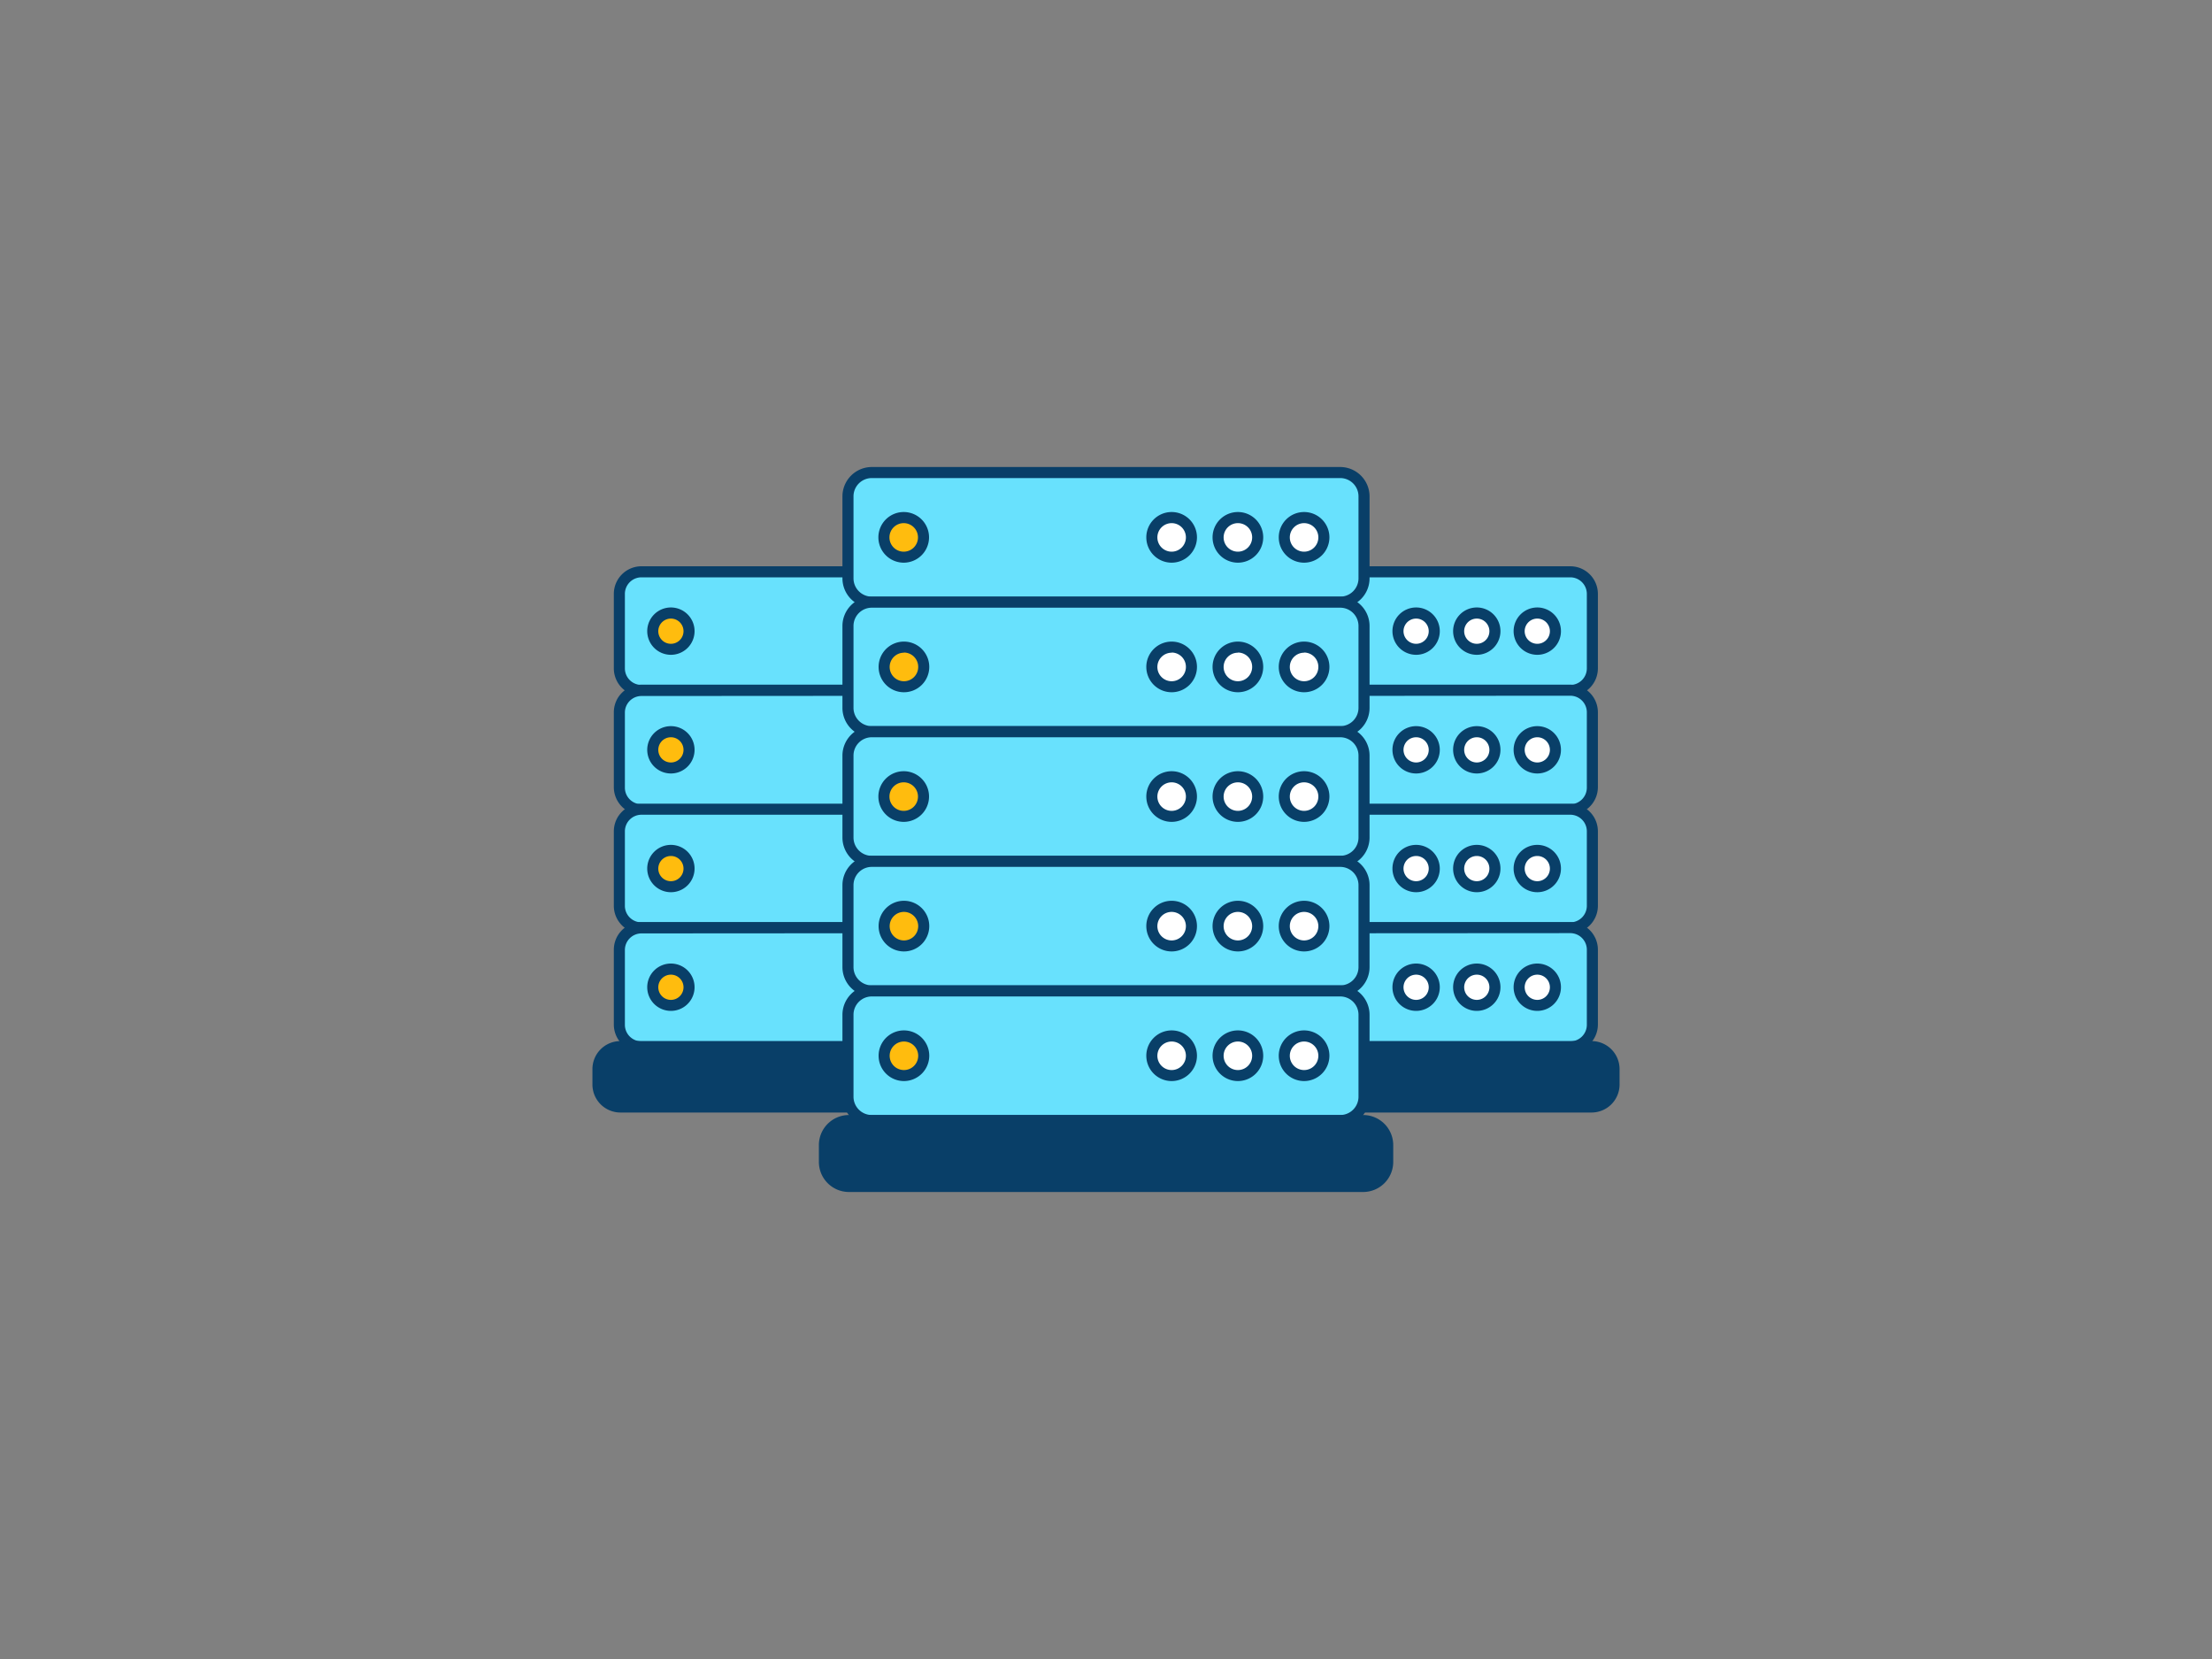 <svg xmlns="http://www.w3.org/2000/svg" viewBox="0 0 400 300"><rect x="0" y="0" width="400" height="300" fill="#808080" stroke="none"/><g id="_85_data_center_outline" data-name="#85_data_center_outline"><rect x="112.05" y="103.4" width="85.48" height="21.47" rx="3.95" fill="#68e1fd"/><path d="M193.58,125.86H116a5,5,0,0,1-5-4.94V107.35a5,5,0,0,1,5-4.95h77.58a5,5,0,0,1,4.95,4.95v13.57A5,5,0,0,1,193.58,125.86ZM116,104.4a3,3,0,0,0-3,2.95v13.57a3,3,0,0,0,3,2.94h77.58a3,3,0,0,0,2.95-2.94V107.35a3,3,0,0,0-2.95-2.95Z" fill="#093f68"/><circle cx="121.33" cy="114.13" r="3.27" fill="#ffbc0e"/><path d="M121.33,118.41a4.28,4.28,0,1,1,4.27-4.28A4.28,4.28,0,0,1,121.33,118.41Zm0-6.55a2.28,2.28,0,1,0,2.27,2.27A2.28,2.28,0,0,0,121.33,111.86Z" fill="#093f68"/><circle cx="165.67" cy="114.13" r="3.27" fill="#093f68"/><path d="M165.67,118.41a4.28,4.28,0,1,1,4.27-4.28A4.28,4.28,0,0,1,165.67,118.41Zm0-6.55a2.28,2.28,0,1,0,2.27,2.27A2.27,2.27,0,0,0,165.67,111.86Z" fill="#093f68"/><circle cx="176.64" cy="114.13" r="3.27" fill="#093f68"/><path d="M176.64,118.41a4.28,4.28,0,1,1,4.27-4.28A4.28,4.28,0,0,1,176.64,118.41Zm0-6.55a2.28,2.28,0,1,0,2.27,2.27A2.28,2.28,0,0,0,176.64,111.86Z" fill="#093f68"/><circle cx="187.61" cy="114.13" r="3.27" fill="#093f68"/><path d="M187.61,118.41a4.28,4.28,0,1,1,4.27-4.28A4.28,4.28,0,0,1,187.61,118.41Zm0-6.55a2.28,2.28,0,1,0,2.27,2.27A2.28,2.28,0,0,0,187.61,111.86Z" fill="#093f68"/><rect x="112.05" y="124.86" width="85.48" height="21.47" rx="3.95" fill="#68e1fd"/><path d="M193.58,147.33H116a5,5,0,0,1-5-5V128.81a5,5,0,0,1,5-5h77.58a5,5,0,0,1,4.95,5v13.57A5,5,0,0,1,193.58,147.33ZM116,125.86a3,3,0,0,0-3,3v13.57a3,3,0,0,0,3,3h77.58a3,3,0,0,0,2.95-3V128.81a3,3,0,0,0-2.95-3Z" fill="#093f68"/><circle cx="121.33" cy="135.6" r="3.27" fill="#ffbc0e"/><path d="M121.33,139.87a4.28,4.28,0,1,1,4.27-4.27A4.28,4.28,0,0,1,121.33,139.87Zm0-6.55a2.28,2.28,0,1,0,2.27,2.28A2.28,2.28,0,0,0,121.33,133.32Z" fill="#093f68"/><circle cx="165.67" cy="135.6" r="3.27" fill="#093f68"/><path d="M165.67,139.87a4.28,4.28,0,1,1,4.27-4.27A4.27,4.27,0,0,1,165.67,139.87Zm0-6.55a2.28,2.28,0,1,0,2.27,2.28A2.28,2.28,0,0,0,165.67,133.32Z" fill="#093f68"/><circle cx="176.64" cy="135.6" r="3.27" fill="#093f68"/><path d="M176.64,139.87a4.28,4.28,0,1,1,4.27-4.27A4.28,4.28,0,0,1,176.64,139.87Zm0-6.55a2.28,2.28,0,1,0,2.27,2.28A2.28,2.28,0,0,0,176.64,133.32Z" fill="#093f68"/><circle cx="187.61" cy="135.6" r="3.27" fill="#093f68"/><path d="M187.61,139.87a4.28,4.28,0,1,1,4.27-4.27A4.28,4.28,0,0,1,187.61,139.87Zm0-6.55a2.28,2.28,0,1,0,2.27,2.28A2.28,2.28,0,0,0,187.61,133.32Z" fill="#093f68"/><rect x="112.05" y="146.33" width="85.48" height="21.47" rx="3.95" fill="#68e1fd"/><path d="M193.58,168.79H116a5,5,0,0,1-5-4.94V150.28a5,5,0,0,1,5-4.95h77.58a5,5,0,0,1,4.95,4.95v13.57A5,5,0,0,1,193.58,168.79ZM116,147.33a3,3,0,0,0-3,2.95v13.57a3,3,0,0,0,3,2.94h77.58a3,3,0,0,0,2.95-2.94V150.28a3,3,0,0,0-2.95-2.95Z" fill="#093f68"/><circle cx="121.33" cy="157.06" r="3.27" fill="#ffbc0e"/><path d="M121.33,161.34a4.28,4.28,0,1,1,4.27-4.28A4.28,4.28,0,0,1,121.33,161.34Zm0-6.55a2.28,2.28,0,1,0,2.27,2.27A2.28,2.28,0,0,0,121.33,154.79Z" fill="#093f68"/><circle cx="165.67" cy="157.06" r="3.27" fill="#093f68"/><path d="M165.67,161.34a4.28,4.28,0,1,1,4.27-4.28A4.28,4.28,0,0,1,165.67,161.34Zm0-6.55a2.28,2.28,0,1,0,2.27,2.27A2.27,2.27,0,0,0,165.67,154.79Z" fill="#093f68"/><circle cx="176.64" cy="157.06" r="3.27" fill="#093f68"/><path d="M176.64,161.34a4.28,4.28,0,1,1,4.27-4.28A4.28,4.28,0,0,1,176.64,161.34Zm0-6.55a2.28,2.28,0,1,0,2.27,2.27A2.28,2.28,0,0,0,176.64,154.79Z" fill="#093f68"/><circle cx="187.61" cy="157.06" r="3.27" fill="#093f68"/><path d="M187.61,161.34a4.28,4.28,0,1,1,4.27-4.28A4.28,4.28,0,0,1,187.61,161.34Zm0-6.55a2.28,2.28,0,1,0,2.27,2.27A2.28,2.28,0,0,0,187.61,154.79Z" fill="#093f68"/><rect x="112.05" y="167.8" width="85.48" height="21.47" rx="3.95" fill="#68e1fd"/><path d="M193.58,190.26H116a5,5,0,0,1-5-4.95V171.74a5,5,0,0,1,5-5h77.58a5,5,0,0,1,4.95,5v13.57A5,5,0,0,1,193.58,190.26ZM116,168.79a3,3,0,0,0-3,3v13.57a3,3,0,0,0,3,2.95h77.58a3,3,0,0,0,2.95-2.95V171.74a3,3,0,0,0-2.95-3Z" fill="#093f68"/><circle cx="121.33" cy="178.53" r="3.27" fill="#ffbc0e"/><path d="M121.33,182.8a4.28,4.28,0,1,1,4.27-4.27A4.28,4.28,0,0,1,121.33,182.8Zm0-6.55a2.28,2.28,0,1,0,2.27,2.28A2.28,2.28,0,0,0,121.33,176.25Z" fill="#093f68"/><circle cx="165.67" cy="178.53" r="3.27" fill="#093f68"/><path d="M165.67,182.8a4.28,4.28,0,1,1,4.27-4.27A4.27,4.27,0,0,1,165.67,182.8Zm0-6.55a2.28,2.28,0,1,0,2.27,2.28A2.28,2.28,0,0,0,165.67,176.25Z" fill="#093f68"/><circle cx="176.64" cy="178.53" r="3.27" fill="#093f68"/><path d="M176.64,182.8a4.28,4.28,0,1,1,4.27-4.27A4.28,4.28,0,0,1,176.64,182.8Zm0-6.55a2.28,2.28,0,1,0,2.27,2.28A2.28,2.28,0,0,0,176.64,176.25Z" fill="#093f68"/><circle cx="187.61" cy="178.53" r="3.27" fill="#093f68"/><path d="M187.61,182.8a4.28,4.28,0,1,1,4.27-4.27A4.28,4.28,0,0,1,187.61,182.8Zm0-6.55a2.28,2.28,0,1,0,2.27,2.28A2.28,2.28,0,0,0,187.61,176.25Z" fill="#093f68"/><rect x="108.13" y="189.26" width="93.32" height="10.91" rx="4.06" fill="#093f68"/><path d="M197.39,201.18h-85.2a5.07,5.07,0,0,1-5.06-5.07v-2.79a5.07,5.07,0,0,1,5.06-5.06h85.2a5.07,5.07,0,0,1,5.06,5.06v2.79A5.07,5.07,0,0,1,197.39,201.18Zm-85.2-10.92a3.06,3.06,0,0,0-3.06,3.06v2.79a3.07,3.07,0,0,0,3.06,3.07h85.2a3.07,3.07,0,0,0,3.06-3.07v-2.79a3.06,3.06,0,0,0-3.06-3.06Z" fill="#093f68"/><rect x="202.47" y="103.4" width="85.48" height="21.47" rx="3.95" fill="#68e1fd"/><path d="M284,125.86H206.42a5,5,0,0,1-4.95-4.94V107.35a5,5,0,0,1,4.95-4.95H284a5,5,0,0,1,4.95,4.95v13.57A5,5,0,0,1,284,125.86ZM206.42,104.4a3,3,0,0,0-2.95,2.95v13.57a3,3,0,0,0,2.95,2.94H284a3,3,0,0,0,2.95-2.94V107.35A3,3,0,0,0,284,104.4Z" fill="#093f68"/><circle cx="211.75" cy="114.13" r="3.27" fill="#ffbc0e"/><path d="M211.75,118.41a4.28,4.28,0,1,1,4.27-4.28A4.28,4.28,0,0,1,211.75,118.41Zm0-6.55a2.28,2.28,0,1,0,2.27,2.27A2.28,2.28,0,0,0,211.75,111.86Z" fill="#093f68"/><circle cx="256.09" cy="114.13" r="3.27" fill="#fff"/><path d="M256.09,118.41a4.28,4.28,0,1,1,4.27-4.28A4.28,4.28,0,0,1,256.09,118.41Zm0-6.55a2.28,2.28,0,1,0,2.27,2.27A2.28,2.28,0,0,0,256.09,111.86Z" fill="#093f68"/><circle cx="267.06" cy="114.13" r="3.27" fill="#fff"/><path d="M267.06,118.41a4.28,4.28,0,1,1,4.27-4.28A4.28,4.28,0,0,1,267.06,118.41Zm0-6.55a2.28,2.28,0,1,0,2.27,2.27A2.28,2.28,0,0,0,267.06,111.86Z" fill="#093f68"/><circle cx="278.02" cy="114.13" r="3.27" fill="#fff"/><path d="M278,118.41a4.28,4.28,0,1,1,4.27-4.28A4.28,4.28,0,0,1,278,118.41Zm0-6.55a2.28,2.28,0,1,0,2.27,2.27A2.28,2.28,0,0,0,278,111.86Z" fill="#093f68"/><rect x="202.47" y="124.86" width="85.48" height="21.47" rx="3.95" fill="#68e1fd"/><path d="M284,147.33H206.42a5,5,0,0,1-4.95-5V128.81a5,5,0,0,1,4.95-5H284a5,5,0,0,1,4.95,5v13.57A5,5,0,0,1,284,147.33Zm-77.58-21.47a3,3,0,0,0-2.95,3v13.57a3,3,0,0,0,2.95,3H284a3,3,0,0,0,2.95-3V128.81a3,3,0,0,0-2.95-3Z" fill="#093f68"/><circle cx="211.75" cy="135.6" r="3.27" fill="#ffbc0e"/><path d="M211.75,139.87A4.28,4.28,0,1,1,216,135.6,4.28,4.28,0,0,1,211.75,139.87Zm0-6.55A2.28,2.28,0,1,0,214,135.6,2.28,2.28,0,0,0,211.75,133.32Z" fill="#093f68"/><circle cx="256.09" cy="135.6" r="3.27" fill="#fff"/><path d="M256.09,139.87a4.28,4.28,0,1,1,4.27-4.27A4.28,4.28,0,0,1,256.09,139.87Zm0-6.55a2.28,2.28,0,1,0,2.27,2.28A2.28,2.28,0,0,0,256.09,133.32Z" fill="#093f68"/><circle cx="267.06" cy="135.6" r="3.27" fill="#fff"/><path d="M267.06,139.87a4.28,4.28,0,1,1,4.27-4.27A4.28,4.28,0,0,1,267.06,139.87Zm0-6.55a2.28,2.28,0,1,0,2.27,2.28A2.28,2.28,0,0,0,267.06,133.32Z" fill="#093f68"/><circle cx="278.02" cy="135.6" r="3.27" fill="#fff"/><path d="M278,139.87a4.28,4.28,0,1,1,4.27-4.27A4.28,4.28,0,0,1,278,139.87Zm0-6.55a2.28,2.28,0,1,0,2.27,2.28A2.28,2.28,0,0,0,278,133.32Z" fill="#093f68"/><rect x="202.47" y="146.33" width="85.48" height="21.47" rx="3.95" fill="#68e1fd"/><path d="M284,168.79H206.42a5,5,0,0,1-4.95-4.94V150.28a5,5,0,0,1,4.95-4.95H284a5,5,0,0,1,4.95,4.95v13.57A5,5,0,0,1,284,168.79Zm-77.58-21.46a3,3,0,0,0-2.95,2.95v13.57a3,3,0,0,0,2.95,2.94H284a3,3,0,0,0,2.95-2.94V150.28a3,3,0,0,0-2.95-2.95Z" fill="#093f68"/><circle cx="211.75" cy="157.06" r="3.27" fill="#ffbc0e"/><path d="M211.75,161.34a4.28,4.28,0,1,1,4.27-4.28A4.28,4.28,0,0,1,211.75,161.34Zm0-6.55a2.28,2.28,0,1,0,2.27,2.27A2.28,2.28,0,0,0,211.75,154.79Z" fill="#093f68"/><circle cx="256.09" cy="157.06" r="3.27" fill="#fff"/><path d="M256.09,161.34a4.28,4.28,0,1,1,4.27-4.28A4.28,4.28,0,0,1,256.09,161.34Zm0-6.55a2.28,2.28,0,1,0,2.27,2.27A2.28,2.28,0,0,0,256.09,154.79Z" fill="#093f68"/><circle cx="267.06" cy="157.06" r="3.27" fill="#fff"/><path d="M267.06,161.34a4.28,4.28,0,1,1,4.27-4.28A4.28,4.28,0,0,1,267.06,161.34Zm0-6.55a2.28,2.28,0,1,0,2.27,2.27A2.28,2.28,0,0,0,267.06,154.79Z" fill="#093f68"/><circle cx="278.02" cy="157.06" r="3.27" fill="#fff"/><path d="M278,161.34a4.28,4.28,0,1,1,4.27-4.28A4.28,4.28,0,0,1,278,161.34Zm0-6.55a2.28,2.28,0,1,0,2.27,2.27A2.28,2.28,0,0,0,278,154.79Z" fill="#093f68"/><rect x="202.47" y="167.8" width="85.48" height="21.47" rx="3.95" fill="#68e1fd"/><path d="M284,190.26H206.42a5,5,0,0,1-4.95-4.95V171.74a5,5,0,0,1,4.95-5H284a5,5,0,0,1,4.95,5v13.57A5,5,0,0,1,284,190.26Zm-77.58-21.47a3,3,0,0,0-2.95,3v13.57a3,3,0,0,0,2.95,2.95H284a3,3,0,0,0,2.95-2.95V171.74a3,3,0,0,0-2.95-3Z" fill="#093f68"/><circle cx="211.75" cy="178.53" r="3.27" fill="#ffbc0e"/><path d="M211.75,182.8a4.28,4.28,0,1,1,4.27-4.27A4.28,4.28,0,0,1,211.75,182.8Zm0-6.55a2.28,2.28,0,1,0,2.27,2.28A2.28,2.28,0,0,0,211.75,176.25Z" fill="#093f68"/><circle cx="256.09" cy="178.53" r="3.27" fill="#fff"/><path d="M256.09,182.8a4.28,4.28,0,1,1,4.27-4.27A4.28,4.28,0,0,1,256.09,182.8Zm0-6.55a2.28,2.28,0,1,0,2.27,2.28A2.28,2.28,0,0,0,256.09,176.25Z" fill="#093f68"/><circle cx="267.06" cy="178.53" r="3.27" fill="#fff"/><path d="M267.06,182.8a4.28,4.28,0,1,1,4.27-4.27A4.28,4.28,0,0,1,267.06,182.8Zm0-6.55a2.28,2.28,0,1,0,2.27,2.28A2.28,2.28,0,0,0,267.06,176.25Z" fill="#093f68"/><circle cx="278.02" cy="178.53" r="3.27" fill="#fff"/><path d="M278,182.8a4.28,4.28,0,1,1,4.27-4.27A4.28,4.28,0,0,1,278,182.8Zm0-6.55a2.28,2.28,0,1,0,2.27,2.28A2.28,2.28,0,0,0,278,176.25Z" fill="#093f68"/><rect x="198.55" y="189.26" width="93.32" height="10.91" rx="4.06" fill="#093f68"/><path d="M287.81,201.18h-85.2a5.07,5.07,0,0,1-5.06-5.07v-2.79a5.07,5.07,0,0,1,5.06-5.06h85.2a5.07,5.07,0,0,1,5.06,5.06v2.79A5.07,5.07,0,0,1,287.81,201.18Zm-85.2-10.92a3.06,3.06,0,0,0-3.06,3.06v2.79a3.07,3.07,0,0,0,3.06,3.07h85.2a3.07,3.07,0,0,0,3.06-3.07v-2.79a3.06,3.06,0,0,0-3.06-3.06Z" fill="#093f68"/><rect x="153.34" y="85.45" width="93.32" height="23.43" rx="4.31" fill="#68e1fd"/><path d="M242.35,109.89h-84.7a5.31,5.31,0,0,1-5.31-5.31V89.76a5.32,5.32,0,0,1,5.31-5.31h84.7a5.32,5.32,0,0,1,5.31,5.31v14.82A5.31,5.31,0,0,1,242.35,109.89Zm-84.7-23.44a3.31,3.31,0,0,0-3.31,3.31v14.82a3.31,3.31,0,0,0,3.31,3.31h84.7a3.31,3.31,0,0,0,3.31-3.31V89.76a3.31,3.31,0,0,0-3.31-3.31Z" fill="#093f68"/><circle cx="163.47" cy="97.17" r="3.57" fill="#ffbc0e"/><path d="M163.47,101.75A4.58,4.58,0,1,1,168,97.17,4.59,4.59,0,0,1,163.47,101.75Zm0-7.15A2.58,2.58,0,1,0,166,97.17,2.58,2.58,0,0,0,163.47,94.6Z" fill="#093f68"/><circle cx="211.88" cy="97.17" r="3.57" fill="#fff"/><path d="M211.88,101.75a4.58,4.58,0,1,1,4.57-4.58A4.59,4.59,0,0,1,211.88,101.75Zm0-7.15a2.58,2.58,0,1,0,2.57,2.57A2.58,2.58,0,0,0,211.88,94.6Z" fill="#093f68"/><circle cx="223.85" cy="97.17" r="3.57" fill="#fff"/><path d="M223.85,101.75a4.58,4.58,0,1,1,4.58-4.58A4.58,4.58,0,0,1,223.85,101.75Zm0-7.15a2.58,2.58,0,1,0,2.58,2.57A2.57,2.57,0,0,0,223.85,94.6Z" fill="#093f68"/><circle cx="235.83" cy="97.17" r="3.57" fill="#fff"/><path d="M235.83,101.75a4.58,4.58,0,1,1,4.57-4.58A4.59,4.59,0,0,1,235.83,101.75Zm0-7.15a2.58,2.58,0,1,0,2.57,2.57A2.58,2.58,0,0,0,235.83,94.6Z" fill="#093f68"/><rect x="153.34" y="108.89" width="93.32" height="23.43" rx="4.31" fill="#68e1fd"/><path d="M242.35,133.32h-84.7a5.31,5.31,0,0,1-5.31-5.31V113.2a5.31,5.31,0,0,1,5.31-5.31h84.7a5.31,5.31,0,0,1,5.31,5.31V128A5.31,5.31,0,0,1,242.35,133.32Zm-84.7-23.43a3.31,3.31,0,0,0-3.31,3.31V128a3.31,3.31,0,0,0,3.31,3.31h84.7a3.31,3.31,0,0,0,3.31-3.31V113.2a3.31,3.31,0,0,0-3.31-3.31Z" fill="#093f68"/><circle cx="163.47" cy="120.61" r="3.57" fill="#ffbc0e"/><path d="M163.47,125.18a4.58,4.58,0,1,1,4.57-4.57A4.58,4.58,0,0,1,163.47,125.18Zm0-7.15a2.58,2.58,0,1,0,2.57,2.58A2.59,2.59,0,0,0,163.47,118Z" fill="#093f68"/><circle cx="211.88" cy="120.61" r="3.57" fill="#fff"/><path d="M211.88,125.18a4.58,4.58,0,1,1,4.57-4.57A4.58,4.58,0,0,1,211.88,125.18Zm0-7.15a2.58,2.58,0,1,0,2.57,2.58A2.59,2.59,0,0,0,211.88,118Z" fill="#093f68"/><circle cx="223.85" cy="120.61" r="3.57" fill="#fff"/><path d="M223.85,125.18a4.58,4.58,0,1,1,4.58-4.57A4.58,4.58,0,0,1,223.85,125.18Zm0-7.15a2.58,2.58,0,1,0,2.58,2.58A2.58,2.58,0,0,0,223.85,118Z" fill="#093f68"/><circle cx="235.83" cy="120.61" r="3.57" fill="#fff"/><path d="M235.83,125.18a4.58,4.58,0,1,1,4.57-4.57A4.58,4.58,0,0,1,235.83,125.18Zm0-7.15a2.58,2.58,0,1,0,2.57,2.58A2.59,2.59,0,0,0,235.83,118Z" fill="#093f68"/><rect x="153.34" y="132.32" width="93.32" height="23.43" rx="4.31" fill="#68e1fd"/><path d="M242.35,156.76h-84.7a5.31,5.31,0,0,1-5.31-5.31V136.63a5.32,5.32,0,0,1,5.31-5.31h84.7a5.32,5.32,0,0,1,5.31,5.31v14.82A5.31,5.31,0,0,1,242.35,156.76Zm-84.7-23.44a3.31,3.31,0,0,0-3.31,3.31v14.82a3.31,3.31,0,0,0,3.31,3.31h84.7a3.31,3.31,0,0,0,3.31-3.31V136.63a3.31,3.31,0,0,0-3.31-3.31Z" fill="#093f68"/><circle cx="163.47" cy="144.04" r="3.57" fill="#ffbc0e"/><path d="M163.47,148.62A4.58,4.58,0,1,1,168,144,4.59,4.59,0,0,1,163.47,148.62Zm0-7.15A2.58,2.58,0,1,0,166,144,2.58,2.58,0,0,0,163.47,141.47Z" fill="#093f68"/><circle cx="211.88" cy="144.04" r="3.57" fill="#fff"/><path d="M211.88,148.62a4.58,4.58,0,1,1,4.57-4.58A4.59,4.59,0,0,1,211.88,148.62Zm0-7.15a2.58,2.58,0,1,0,2.57,2.57A2.58,2.58,0,0,0,211.88,141.47Z" fill="#093f68"/><circle cx="223.85" cy="144.04" r="3.57" fill="#fff"/><path d="M223.85,148.62a4.58,4.58,0,1,1,4.58-4.58A4.58,4.58,0,0,1,223.85,148.62Zm0-7.15a2.58,2.58,0,1,0,2.58,2.57A2.57,2.57,0,0,0,223.85,141.47Z" fill="#093f68"/><circle cx="235.83" cy="144.04" r="3.57" fill="#fff"/><path d="M235.83,148.62A4.58,4.58,0,1,1,240.4,144,4.59,4.59,0,0,1,235.83,148.62Zm0-7.15A2.58,2.58,0,1,0,238.4,144,2.58,2.58,0,0,0,235.83,141.47Z" fill="#093f68"/><rect x="153.34" y="155.76" width="93.32" height="23.43" rx="4.31" fill="#68e1fd"/><path d="M242.35,180.19h-84.7a5.31,5.31,0,0,1-5.31-5.31V160.07a5.31,5.31,0,0,1,5.31-5.31h84.7a5.31,5.31,0,0,1,5.31,5.31v14.81A5.31,5.31,0,0,1,242.35,180.19Zm-84.7-23.43a3.31,3.31,0,0,0-3.31,3.31v14.81a3.31,3.31,0,0,0,3.31,3.31h84.7a3.31,3.31,0,0,0,3.31-3.31V160.07a3.31,3.31,0,0,0-3.31-3.31Z" fill="#093f68"/><circle cx="163.47" cy="167.48" r="3.57" fill="#ffbc0e"/><path d="M163.47,172.05a4.58,4.58,0,1,1,4.57-4.57A4.58,4.58,0,0,1,163.47,172.05Zm0-7.15a2.58,2.58,0,1,0,2.57,2.58A2.59,2.59,0,0,0,163.47,164.9Z" fill="#093f68"/><circle cx="211.88" cy="167.48" r="3.57" fill="#fff"/><path d="M211.88,172.05a4.58,4.58,0,1,1,4.57-4.57A4.58,4.58,0,0,1,211.88,172.05Zm0-7.15a2.58,2.58,0,1,0,2.57,2.58A2.59,2.59,0,0,0,211.88,164.9Z" fill="#093f68"/><circle cx="223.85" cy="167.48" r="3.57" fill="#fff"/><path d="M223.85,172.05a4.58,4.58,0,1,1,4.58-4.57A4.58,4.58,0,0,1,223.85,172.05Zm0-7.15a2.58,2.58,0,1,0,2.58,2.58A2.58,2.58,0,0,0,223.85,164.9Z" fill="#093f68"/><circle cx="235.83" cy="167.48" r="3.57" fill="#fff"/><path d="M235.83,172.05a4.58,4.58,0,1,1,4.57-4.57A4.58,4.58,0,0,1,235.83,172.05Zm0-7.15a2.58,2.58,0,1,0,2.57,2.58A2.59,2.59,0,0,0,235.83,164.9Z" fill="#093f68"/><rect x="153.34" y="179.19" width="93.32" height="23.43" rx="4.31" fill="#68e1fd"/><path d="M242.35,203.63h-84.7a5.31,5.31,0,0,1-5.31-5.31V183.5a5.32,5.32,0,0,1,5.31-5.31h84.7a5.32,5.32,0,0,1,5.31,5.31v14.82A5.31,5.31,0,0,1,242.35,203.63Zm-84.7-23.44a3.31,3.31,0,0,0-3.31,3.31v14.82a3.31,3.31,0,0,0,3.31,3.31h84.7a3.31,3.31,0,0,0,3.31-3.31V183.5a3.31,3.31,0,0,0-3.31-3.31Z" fill="#093f68"/><circle cx="163.47" cy="190.91" r="3.57" fill="#ffbc0e"/><path d="M163.47,195.49a4.58,4.58,0,1,1,4.57-4.58A4.59,4.59,0,0,1,163.47,195.49Zm0-7.15a2.58,2.58,0,1,0,2.57,2.57A2.58,2.58,0,0,0,163.47,188.34Z" fill="#093f68"/><circle cx="211.88" cy="190.91" r="3.57" fill="#fff"/><path d="M211.88,195.49a4.58,4.58,0,1,1,4.57-4.58A4.59,4.59,0,0,1,211.88,195.49Zm0-7.15a2.58,2.58,0,1,0,2.57,2.57A2.58,2.58,0,0,0,211.88,188.34Z" fill="#093f68"/><circle cx="223.85" cy="190.91" r="3.57" fill="#fff"/><path d="M223.85,195.49a4.58,4.58,0,1,1,4.58-4.58A4.58,4.58,0,0,1,223.85,195.49Zm0-7.15a2.58,2.58,0,1,0,2.58,2.57A2.57,2.57,0,0,0,223.85,188.34Z" fill="#093f68"/><circle cx="235.83" cy="190.91" r="3.57" fill="#fff"/><path d="M235.83,195.49a4.58,4.58,0,1,1,4.57-4.58A4.59,4.59,0,0,1,235.83,195.49Zm0-7.15a2.58,2.58,0,1,0,2.57,2.57A2.58,2.58,0,0,0,235.83,188.34Z" fill="#093f68"/><rect x="149.06" y="202.63" width="101.88" height="11.92" rx="4.43" fill="#093f68"/><path d="M246.51,215.55h-93a5.44,5.44,0,0,1-5.43-5.44v-3.05a5.44,5.44,0,0,1,5.43-5.43h93a5.44,5.44,0,0,1,5.43,5.43v3.05A5.44,5.44,0,0,1,246.51,215.55Zm-93-11.92a3.44,3.44,0,0,0-3.43,3.43v3.05a3.44,3.44,0,0,0,3.43,3.44h93a3.44,3.44,0,0,0,3.43-3.44v-3.05a3.44,3.44,0,0,0-3.43-3.43Z" fill="#093f68"/></g></svg>